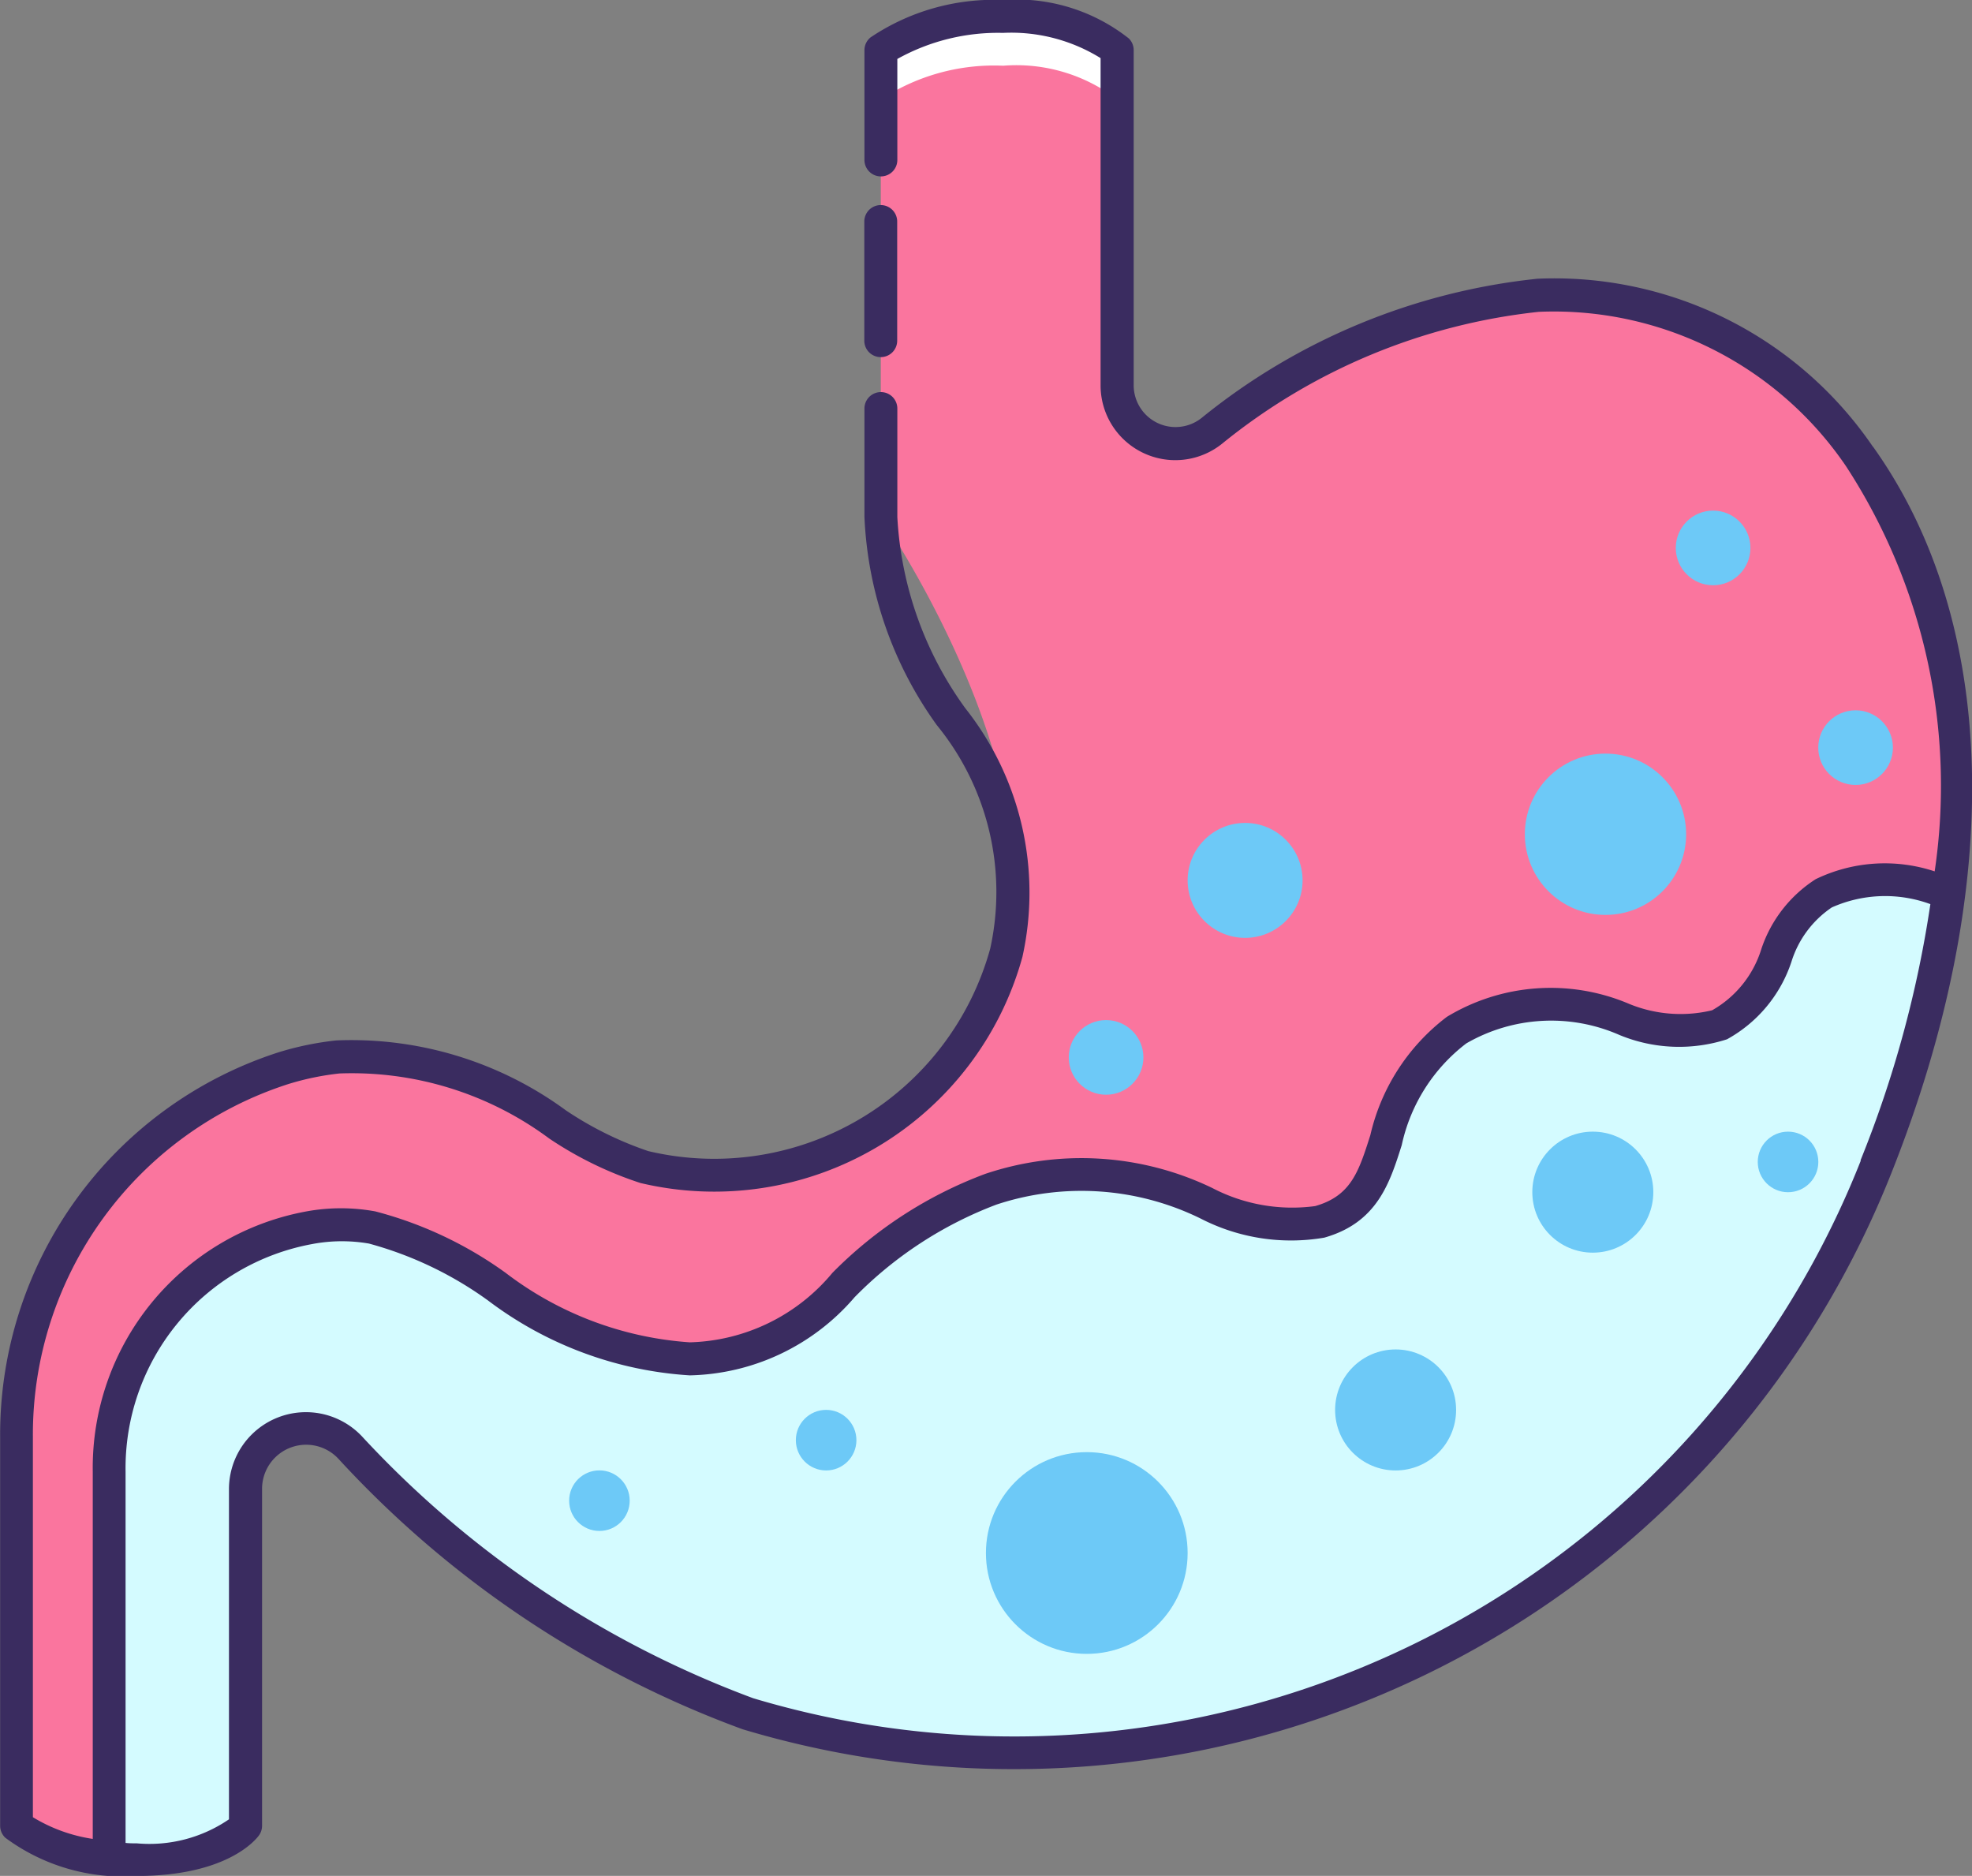 <svg id="Nephrologists" xmlns="http://www.w3.org/2000/svg" width="28" height="26.632" viewBox="0 0 28 26.632">
  <rect x="0" y="0" width="28" height="26.632" fill="#808080" stroke="none"/>
  <g id="Group_12" data-name="Group 12" transform="translate(0 0)">
    <g id="Group_11" data-name="Group 11">
      <path id="Path_23" data-name="Path 23" d="M15.271,6.408v6.625s2.465,3.567,1.783,6.189a4.3,4.3,0,0,1-5.14,3.042c-1.135-.292-2.347-1.757-4.353-1.56a4.054,4.054,0,0,0-.772.16A5.442,5.442,0,0,0,3,26.1v5.513a2.583,2.583,0,0,0,1.71.479c1.2,0,1.542-.479,1.542-.479V26.835a.86.86,0,0,1,1.5-.576,14.5,14.5,0,0,0,5.635,3.768A13.215,13.215,0,0,0,29.4,22.259c3.015-7.585-.508-12.576-4.8-12.373a8.63,8.63,0,0,0-4.635,1.924.828.828,0,0,1-1.344-.647V6.408a2.354,2.354,0,0,0-1.62-.479,2.921,2.921,0,0,0-1.737.479Z" transform="translate(-2.765 -5.696)" fill="#fa759e"/>
      <g id="Group_8" data-name="Group 8" transform="translate(12.507 0.233)">
        <path id="Path_24" data-name="Path 24" d="M58.957,7.108v-.7a2.354,2.354,0,0,0-1.62-.479,2.92,2.92,0,0,0-1.737.479v.7a2.92,2.92,0,0,1,1.737-.479A2.354,2.354,0,0,1,58.957,7.108Z" transform="translate(-55.6 -5.929)" fill="#fff"/>
      </g>
      <path id="Path_25" data-name="Path 25" d="M32.986,58.645c-.778.437-.578,1.417-1.478,1.867-.875.437-2.392-.894-3.733.078s-.71,2.372-1.944,2.722-2.469-1.254-4.666-.467-2.362,2.411-4.278,2.411-3.022-1.576-4.511-1.867a2.476,2.476,0,0,0-.891.006,3.488,3.488,0,0,0-2.842,3.463v5.485c.122.012.253.019.393.019,1.2,0,1.542-.479,1.542-.479V67.1a.86.86,0,0,1,1.5-.576,14.5,14.5,0,0,0,5.635,3.768,13.215,13.215,0,0,0,16.02-7.767,15.8,15.8,0,0,0,1.028-3.881,2.231,2.231,0,0,0-1.773,0Z" transform="translate(-7.092 -45.963)" fill="#d4fbff"/>
      <g id="Group_9" data-name="Group 9">
        <path id="Path_26" data-name="Path 26" d="M28.591,11.271A5.475,5.475,0,0,0,23.83,8.886a9.057,9.057,0,0,0-4.769,1.975.594.594,0,0,1-.966-.465V5.641a.233.233,0,0,0-.069-.166,2.572,2.572,0,0,0-1.784-.546,3.139,3.139,0,0,0-1.882.53.233.233,0,0,0-.088.182V7.2a.233.233,0,1,0,.467,0V5.766a2.937,2.937,0,0,1,1.5-.37,2.408,2.408,0,0,1,1.386.358V10.4a1.061,1.061,0,0,0,1.723.83,8.573,8.573,0,0,1,4.5-1.874,5.017,5.017,0,0,1,4.36,2.19A8.306,8.306,0,0,1,29.468,17.3a2.252,2.252,0,0,0-1.69.111,1.883,1.883,0,0,0-.77.988,1.511,1.511,0,0,1-.7.873,1.922,1.922,0,0,1-1.2-.1,2.845,2.845,0,0,0-2.566.193,2.931,2.931,0,0,0-1.087,1.68c-.165.519-.274.862-.784,1.007a2.45,2.45,0,0,1-1.462-.258,4.283,4.283,0,0,0-3.22-.2A5.981,5.981,0,0,0,13.817,23a2.723,2.723,0,0,1-2.025.986A4.848,4.848,0,0,1,9.178,23a5.551,5.551,0,0,0-1.852-.873,2.712,2.712,0,0,0-.975,0,3.7,3.7,0,0,0-3.036,3.693v5.216a2.279,2.279,0,0,1-.85-.308v-5.4A5.227,5.227,0,0,1,6.09,20.32a3.856,3.856,0,0,1,.728-.151,4.7,4.7,0,0,1,2.979.924,5.209,5.209,0,0,0,1.294.631,4.539,4.539,0,0,0,5.424-3.209,4.214,4.214,0,0,0-.81-3.53,5.079,5.079,0,0,1-.966-2.717V10.729a.233.233,0,1,0-.467,0v1.537A5.454,5.454,0,0,0,15.3,15.224a3.742,3.742,0,0,1,.758,3.172,4.065,4.065,0,0,1-4.856,2.875,4.919,4.919,0,0,1-1.17-.579A5.147,5.147,0,0,0,6.772,19.7a4.33,4.33,0,0,0-.817.168A5.7,5.7,0,0,0,2,25.336v5.513a.233.233,0,0,0,.074.171,2.8,2.8,0,0,0,1.87.542c1.28,0,1.688-.517,1.731-.576a.234.234,0,0,0,.044-.136V26.068a.626.626,0,0,1,1.092-.42,14.631,14.631,0,0,0,5.73,3.831,13.4,13.4,0,0,0,16.314-7.9c1.613-4.058,1.518-7.815-.262-10.308Zm-.172,10.135a12.924,12.924,0,0,1-15.726,7.633,14.385,14.385,0,0,1-5.539-3.7,1.093,1.093,0,0,0-1.905.733v4.686a2,2,0,0,1-1.308.341c-.056,0-.107,0-.16-.006V25.824A3.235,3.235,0,0,1,6.43,22.591a2.258,2.258,0,0,1,.807-.007,5.207,5.207,0,0,1,1.693.81,5.289,5.289,0,0,0,2.862,1.061,3.169,3.169,0,0,0,2.34-1.109,5.588,5.588,0,0,1,2.016-1.316,3.84,3.84,0,0,1,2.9.2,2.8,2.8,0,0,0,1.753.27c.751-.213.929-.773,1.1-1.314a2.473,2.473,0,0,1,.917-1.444,2.408,2.408,0,0,1,2.175-.119,2.214,2.214,0,0,0,1.526.061,1.956,1.956,0,0,0,.915-1.1,1.449,1.449,0,0,1,.573-.772,1.86,1.86,0,0,1,1.4-.047,15.942,15.942,0,0,1-.992,3.638Z" transform="translate(-1.998 -4.929)" fill="#3a2c60"/>
        <path id="Path_27" data-name="Path 27" d="M54.832,19.567a.233.233,0,0,0,.233-.233V17.642a.233.233,0,1,0-.467,0v1.692A.233.233,0,0,0,54.832,19.567Z" transform="translate(-42.326 -14.497)" fill="#3a2c60"/>
      </g>
      <g id="Group_10" data-name="Group 10" transform="translate(8.081 7.249)">
        <circle id="Ellipse_1" data-name="Ellipse 1" cx="1.432" cy="1.432" r="1.432" transform="translate(5.918 13.367)" fill="#6dc9f7"/>
        <circle id="Ellipse_2" data-name="Ellipse 2" cx="1.145" cy="1.145" r="1.145" transform="translate(13.57 3.45)" fill="#6dc9f7"/>
        <ellipse id="Ellipse_3" data-name="Ellipse 3" cx="0.816" cy="0.816" rx="0.816" ry="0.816" transform="translate(8.782 4.434)" fill="#6dc9f7"/>
        <circle id="Ellipse_4" data-name="Ellipse 4" cx="0.53" cy="0.53" r="0.53" transform="translate(15.713)" fill="#6dc9f7"/>
        <circle id="Ellipse_5" data-name="Ellipse 5" cx="0.53" cy="0.53" r="0.53" transform="translate(17.736 2.835)" fill="#6dc9f7"/>
        <circle id="Ellipse_6" data-name="Ellipse 6" cx="0.53" cy="0.53" r="0.53" transform="translate(7.094 7.233)" fill="#6dc9f7"/>
        <ellipse id="Ellipse_7" data-name="Ellipse 7" cx="0.859" cy="0.859" rx="0.859" ry="0.859" transform="translate(10.876 11.909)" fill="#6dc9f7"/>
        <ellipse id="Ellipse_8" data-name="Ellipse 8" cx="0.859" cy="0.859" rx="0.859" ry="0.859" transform="translate(13.676 8.817)" fill="#6dc9f7"/>
        <ellipse id="Ellipse_9" data-name="Ellipse 9" cx="0.43" cy="0.43" rx="0.43" ry="0.43" transform="translate(3.219 12.767)" fill="#6dc9f7"/>
        <ellipse id="Ellipse_10" data-name="Ellipse 10" cx="0.43" cy="0.43" rx="0.43" ry="0.43" transform="translate(16.877 8.817)" fill="#6dc9f7"/>
        <ellipse id="Ellipse_11" data-name="Ellipse 11" cx="0.43" cy="0.43" rx="0.43" ry="0.43" transform="translate(0 13.626)" fill="#6dc9f7"/>
      </g>
    </g>
  </g>
</svg>
